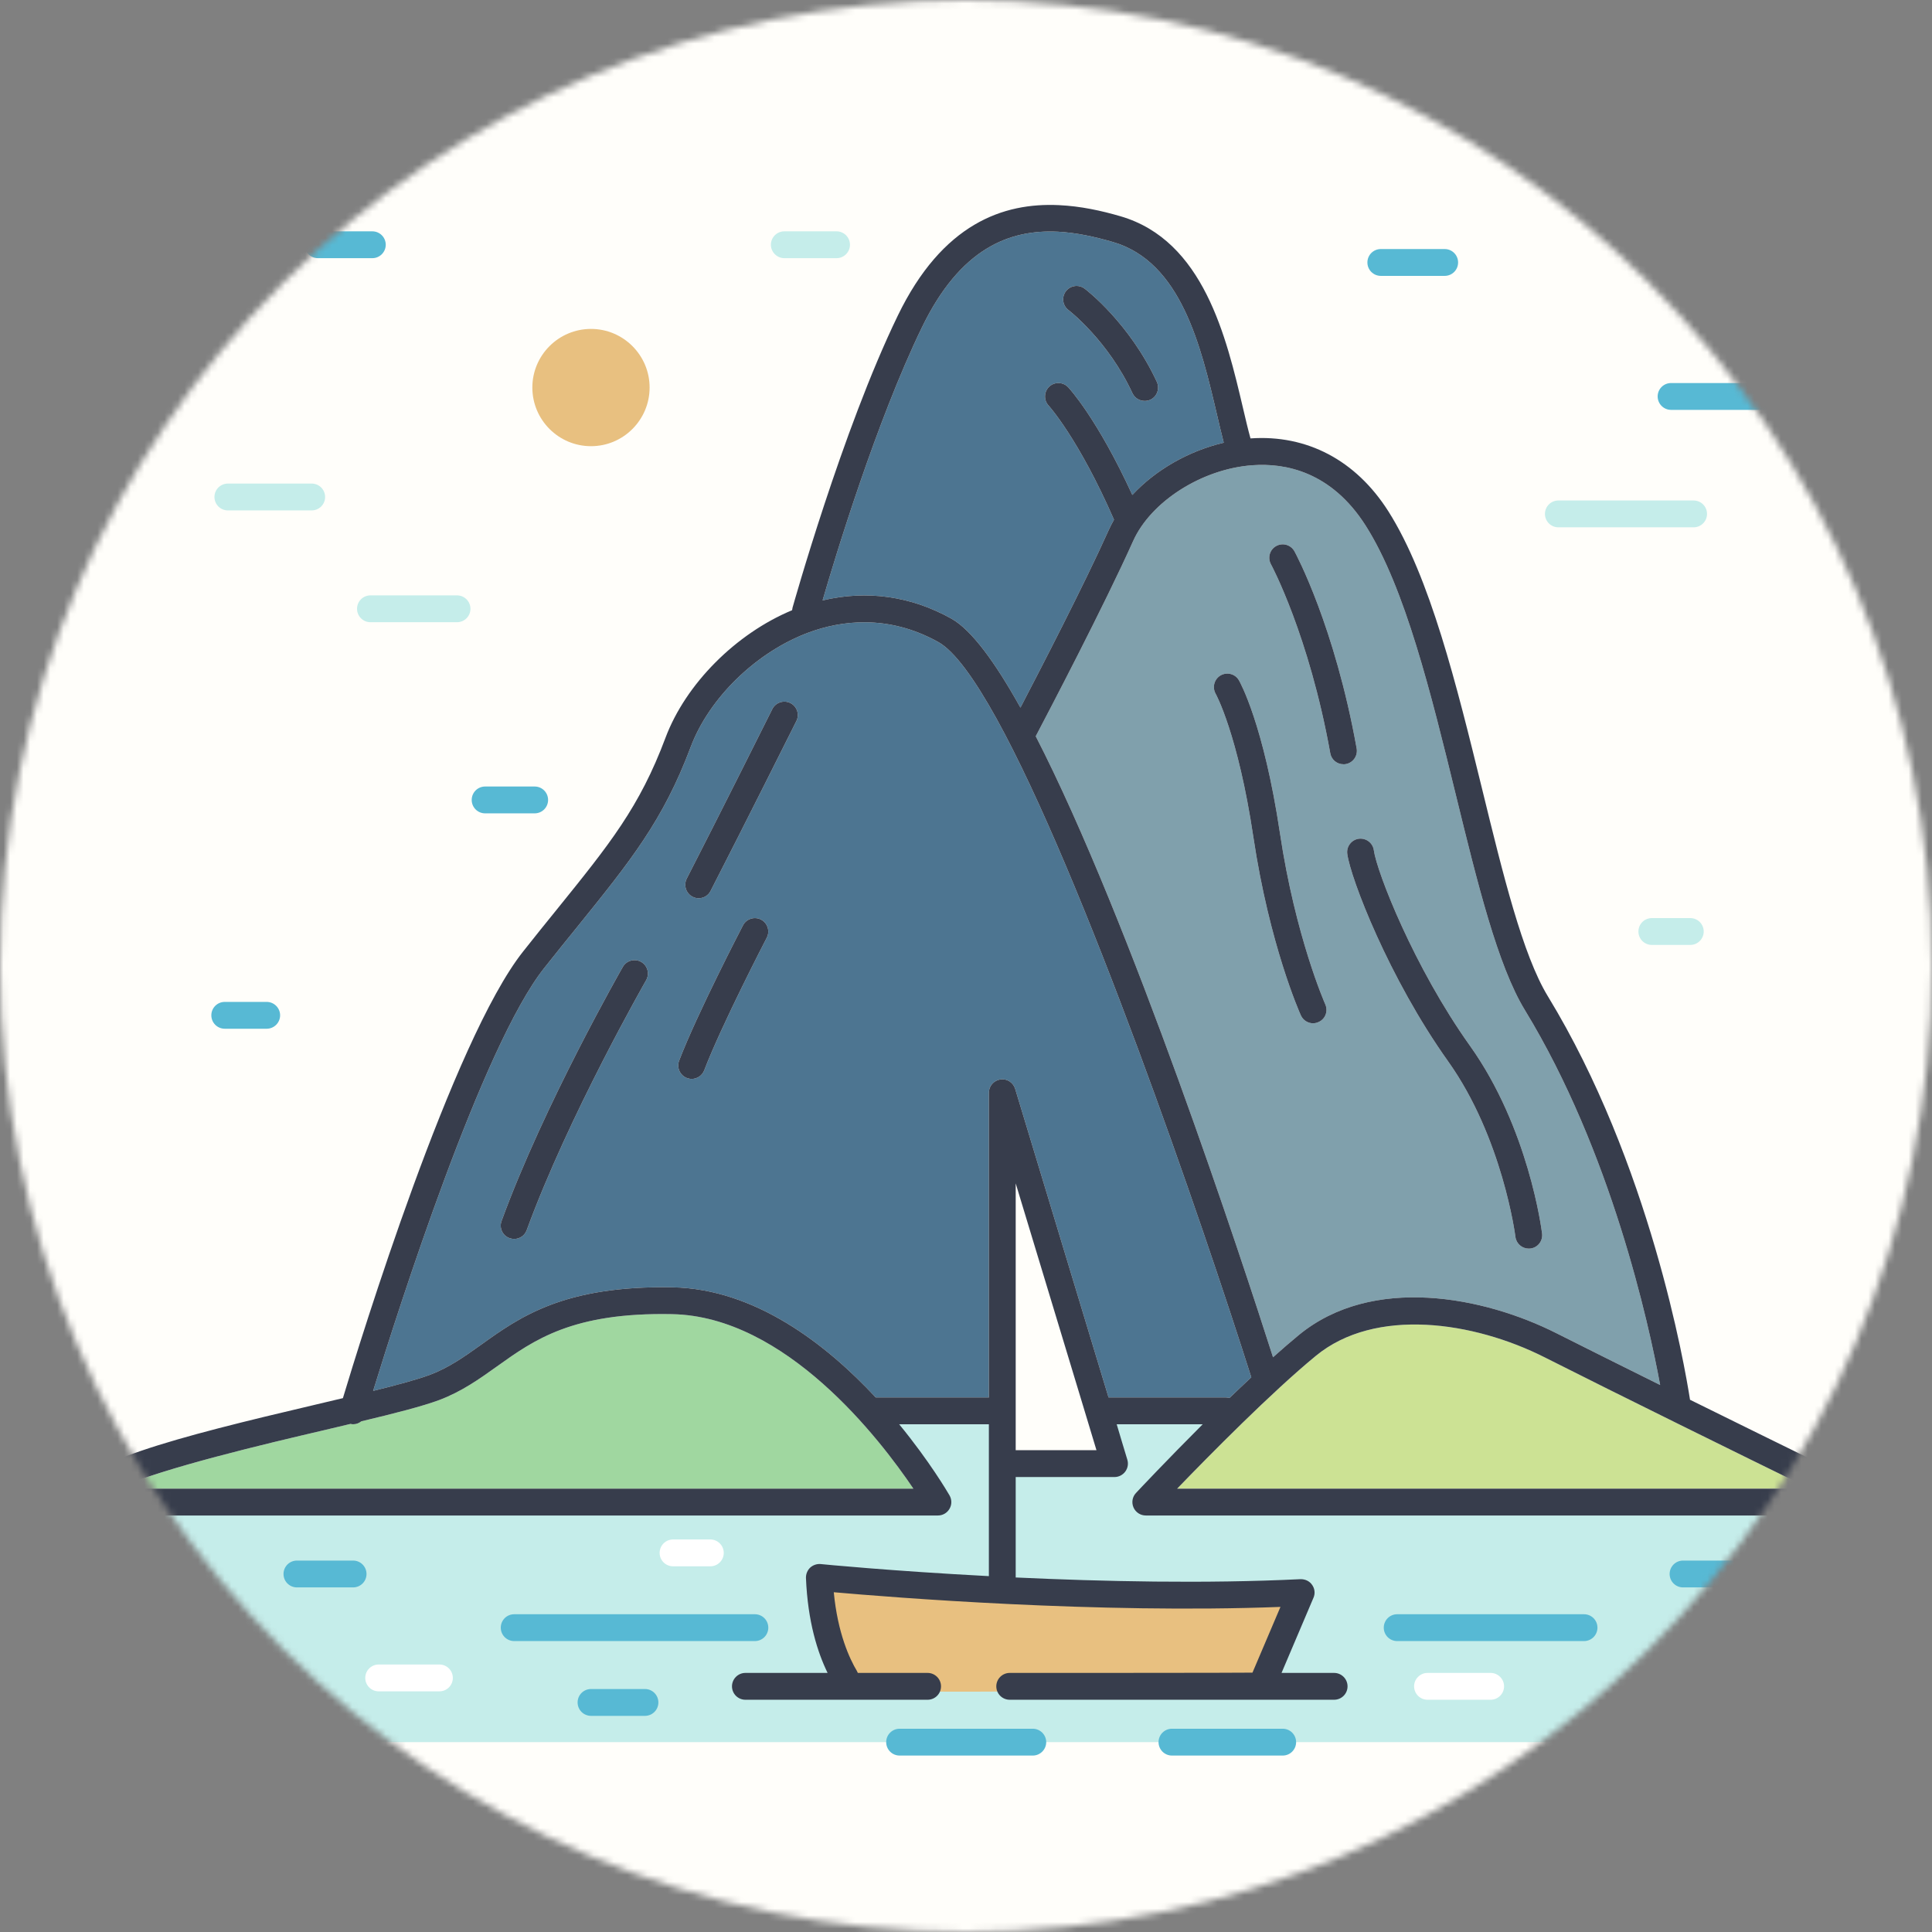 <svg width="288" height="288" viewBox="0 0 288 288" fill="none" xmlns="http://www.w3.org/2000/svg">
<rect x="0" y="0" width="288" height="288" fill="#808080" stroke="none"/>
<mask id="mask0_221:13941" style="mask-type:alpha" maskUnits="userSpaceOnUse" x="0" y="0" width="288" height="288">
<circle cx="144" cy="144" r="144" fill="#C4C4C4"/>
</mask>
<g mask="url(#mask0_221:13941)">
<path d="M2343.87 329.449H-392V-290H2343.87V329.449Z" fill="#FFFEFA"/>
<path d="M11.703 225.912V259.699H278.169V225.912H172.703L174.669 220L182.003 211.333L165.169 210.5L165.669 217.833L149.669 218L148.503 210.5H132.103L137.503 222.833L11.703 225.912Z" fill="#C5EDEA"/>
<path d="M121.076 234.632C121.076 234.632 124.669 250.893 126.669 251.78C128.669 252.667 186.529 251.78 186.529 251.78L193.209 238.333C193.209 238.333 142.859 239.48 121.076 234.632Z" fill="#E8C080"/>
<path d="M88.103 49.032C92.916 49.032 96.836 52.952 96.836 57.767C96.836 62.592 92.916 66.512 88.103 66.512C83.276 66.512 79.356 62.592 79.356 57.767C79.356 52.952 83.276 49.032 88.103 49.032Z" fill="#E8C080"/>
<path d="M171.476 59.592C172.476 59.125 172.903 57.94 172.449 56.925C168.396 48.192 161.969 43.232 161.689 43.032C160.809 42.365 159.556 42.539 158.889 43.419C158.223 44.299 158.396 45.553 159.276 46.22C159.329 46.259 165.183 50.767 168.809 58.607C169.156 59.339 169.876 59.767 170.636 59.767C170.916 59.767 171.196 59.713 171.476 59.592ZM181.396 61.739C181.743 63.22 182.076 64.645 182.423 65.993C177.156 67.232 172.236 70.072 168.796 73.78C163.609 62.472 159.423 57.925 159.236 57.727C158.476 56.925 157.209 56.887 156.409 57.632C155.609 58.393 155.569 59.66 156.316 60.459C156.356 60.512 160.769 65.352 166.063 77.472C165.783 77.965 165.516 78.472 165.289 78.979C161.609 87.179 155.156 99.645 152.116 105.487C148.343 98.713 144.823 93.899 141.823 92.22C135.783 88.845 129.209 87.94 122.623 89.5C124.529 82.94 130.649 62.792 137.436 48.792C143.116 37.06 150.423 34.179 157.703 34.539C160.463 34.685 163.223 35.299 165.889 36.072C176.063 39.019 179.023 51.619 181.396 61.739Z" fill="#4D7591"/>
<path d="M196.556 152.352C197.569 151.912 198.009 150.727 197.556 149.713C197.516 149.619 193.116 139.685 190.796 124.179C188.369 107.965 184.836 101.672 184.689 101.419C184.143 100.459 182.929 100.139 181.969 100.672C181.009 101.22 180.676 102.447 181.209 103.405C181.249 103.459 184.543 109.447 186.836 124.767C189.249 140.872 193.729 150.94 193.916 151.352C194.249 152.1 194.983 152.539 195.743 152.539C196.009 152.539 196.289 152.472 196.556 152.352ZM200.623 113.899C201.703 113.699 202.423 112.672 202.236 111.579C198.969 93.365 193.209 82.632 192.969 82.192C192.436 81.22 191.223 80.859 190.249 81.393C189.289 81.912 188.929 83.125 189.449 84.1C189.516 84.205 195.143 94.699 198.303 112.285C198.476 113.259 199.316 113.925 200.263 113.925C200.383 113.925 200.503 113.925 200.623 113.899ZM228.143 186.113C229.236 185.979 230.009 184.979 229.876 183.887C229.796 183.245 227.863 168.153 219.129 155.899C210.783 144.192 205.236 129.979 204.796 126.752C204.649 125.66 203.649 124.899 202.556 125.032C201.463 125.179 200.689 126.192 200.836 127.285C201.316 130.899 207.023 145.792 215.876 158.22C223.996 169.632 225.889 184.232 225.903 184.38C226.036 185.393 226.889 186.125 227.889 186.125C227.969 186.125 228.049 186.125 228.143 186.113ZM227.316 150.579C240.169 171.66 245.783 197.273 247.476 206.459C241.889 203.685 236.449 200.979 232.063 198.767C221.169 193.259 204.569 190.019 193.623 199.005C192.409 200.005 191.116 201.125 189.769 202.326C185.143 187.859 168.543 137.273 154.396 109.752C156.356 106.019 164.556 90.365 168.929 80.619C171.583 74.739 179.209 69.887 186.689 69.352C191.556 68.993 198.436 70.273 203.569 78.339C209.463 87.607 213.316 103.365 217.049 118.607C220.236 131.619 223.249 143.912 227.316 150.579Z" fill="#80A0AC"/>
<path d="M96.316 146.125C96.863 145.167 96.543 143.952 95.583 143.393C94.623 142.845 93.396 143.179 92.849 144.125C92.729 144.339 81.129 164.579 74.769 182.005C74.383 183.047 74.916 184.192 75.956 184.565C76.183 184.645 76.409 184.685 76.649 184.685C77.463 184.685 78.223 184.192 78.516 183.38C84.769 166.285 96.209 146.327 96.316 146.125ZM114.303 139.78C114.809 138.805 114.423 137.592 113.449 137.085C112.463 136.579 111.263 136.965 110.756 137.94C110.476 138.472 103.916 151.125 101.236 158.113C100.849 159.139 101.356 160.299 102.396 160.699C102.623 160.78 102.876 160.833 103.103 160.833C103.916 160.833 104.676 160.339 104.983 159.539C107.569 152.767 114.236 139.912 114.303 139.78ZM118.716 107.487C119.209 106.5 118.809 105.299 117.823 104.805C116.836 104.312 115.623 104.713 115.129 105.699C115.049 105.859 107.076 121.82 102.369 130.979C101.876 131.965 102.263 133.179 103.236 133.672C103.529 133.833 103.849 133.899 104.156 133.899C104.876 133.899 105.583 133.5 105.929 132.805C110.649 123.619 118.636 107.645 118.716 107.487ZM186.529 205.312C185.436 206.326 184.356 207.365 183.276 208.393C183.116 208.352 182.929 208.312 182.743 208.312H165.249L151.329 162.312C151.036 161.365 150.103 160.752 149.116 160.912C148.143 161.06 147.409 161.899 147.409 162.887V208.326C147.383 208.326 147.356 208.312 147.329 208.312H130.543C123.156 200.38 112.556 192.125 100.249 191.899C84.089 191.607 77.516 196.299 71.716 200.459C69.263 202.205 66.943 203.872 64.063 204.952C62.236 205.632 59.249 206.447 55.623 207.338C59.343 195.259 71.903 155.912 81.129 144.299C82.889 142.072 84.516 140.06 86.023 138.205C94.009 128.312 98.836 122.339 102.956 111.365C105.716 103.993 112.823 97.125 120.623 94.259C125.209 92.579 132.263 91.472 139.876 95.713C142.289 97.06 145.249 101.167 148.543 107.113C161.409 130.405 179.089 181.887 186.529 205.312Z" fill="#4D7591"/>
<path d="M269.809 221.912H175.476C180.303 216.912 189.556 207.525 196.169 202.1C205.023 194.833 219.663 196.979 230.263 202.338C241.516 208.019 259.556 216.899 269.809 221.912Z" fill="#CCE294"/>
<path d="M136.156 221.912H17.356C24.449 218.792 39.823 215.179 48.209 213.22C49.596 212.887 50.943 212.579 52.249 212.259C52.383 212.285 52.503 212.312 52.636 212.312C53.089 212.312 53.516 212.153 53.863 211.872C58.863 210.685 63.009 209.619 65.476 208.699C68.849 207.433 71.489 205.538 74.049 203.713C79.609 199.738 85.343 195.607 100.169 195.899C117.129 196.205 131.196 214.553 136.156 221.912Z" fill="#A0D7A0"/>
<path d="M249.103 61.099H264.503C265.609 61.099 266.503 60.192 266.503 59.099C266.503 57.993 265.609 57.099 264.503 57.099H249.103C247.996 57.099 247.103 57.993 247.103 59.099C247.103 60.192 247.996 61.099 249.103 61.099Z" fill="#57B9D4"/>
<path d="M260.863 232.632H250.889C249.783 232.632 248.889 233.525 248.889 234.632C248.889 235.738 249.783 236.632 250.889 236.632H260.863C261.956 236.632 262.863 235.738 262.863 234.632C262.863 233.525 261.956 232.632 260.863 232.632Z" fill="#57B9D4"/>
<path d="M232.303 78.607H252.463C253.569 78.607 254.463 77.712 254.463 76.607C254.463 75.5 253.569 74.607 252.463 74.607H232.303C231.196 74.607 230.303 75.5 230.303 76.607C230.303 77.712 231.196 78.607 232.303 78.607Z" fill="#C5EDEA"/>
<path d="M251.969 136.859H246.236C245.129 136.859 244.236 137.752 244.236 138.859C244.236 139.965 245.129 140.859 246.236 140.859H251.969C253.076 140.859 253.969 139.965 253.969 138.859C253.969 137.752 253.076 136.859 251.969 136.859Z" fill="#C5EDEA"/>
<path d="M236.129 240.632H208.276C207.169 240.632 206.276 241.525 206.276 242.632C206.276 243.738 207.169 244.632 208.276 244.632H236.129C237.236 244.632 238.129 243.738 238.129 242.632C238.129 241.525 237.236 240.632 236.129 240.632Z" fill="#57B9D4"/>
<path d="M222.209 249.379H212.796C211.703 249.379 210.796 250.285 210.796 251.379C210.796 252.485 211.703 253.379 212.796 253.379H222.209C223.303 253.379 224.209 252.485 224.209 251.379C224.209 250.285 223.303 249.379 222.209 249.379Z" fill="white"/>
<path d="M205.836 41.125H215.356C216.463 41.125 217.356 40.232 217.356 39.125C217.356 38.019 216.463 37.125 215.356 37.125H205.836C204.729 37.125 203.836 38.019 203.836 39.125C203.836 40.232 204.729 41.125 205.836 41.125Z" fill="#57B9D4"/>
<path d="M200.836 127.285C201.316 130.899 207.023 145.792 215.876 158.22C223.996 169.632 225.889 184.232 225.903 184.379C226.036 185.393 226.889 186.125 227.889 186.125C227.969 186.125 228.049 186.125 228.143 186.113C229.236 185.979 230.009 184.979 229.876 183.887C229.796 183.245 227.863 168.152 219.129 155.899C210.783 144.192 205.236 129.979 204.796 126.752C204.649 125.66 203.649 124.899 202.556 125.032C201.463 125.179 200.689 126.192 200.836 127.285Z" fill="#373D4C"/>
<path d="M198.303 112.285C198.476 113.259 199.316 113.925 200.263 113.925C200.383 113.925 200.503 113.925 200.623 113.899C201.703 113.699 202.423 112.672 202.236 111.579C198.969 93.365 193.209 82.632 192.969 82.192C192.436 81.22 191.223 80.859 190.249 81.393C189.289 81.912 188.929 83.125 189.449 84.099C189.516 84.205 195.143 94.699 198.303 112.285Z" fill="#373D4C"/>
<path d="M191.209 257.699H174.703C173.596 257.699 172.703 258.592 172.703 259.699C172.703 260.805 173.596 261.699 174.703 261.699H191.209C192.316 261.699 193.209 260.805 193.209 259.699C193.209 258.592 192.316 257.699 191.209 257.699Z" fill="#57B9D4"/>
<path d="M186.836 124.765C189.249 140.872 193.729 150.94 193.916 151.352C194.249 152.099 194.983 152.539 195.743 152.539C196.009 152.539 196.289 152.472 196.556 152.352C197.569 151.912 198.009 150.727 197.556 149.712C197.516 149.619 193.116 139.685 190.796 124.179C188.369 107.965 184.836 101.672 184.689 101.419C184.143 100.459 182.929 100.139 181.969 100.672C181.009 101.22 180.676 102.447 181.209 103.405C181.249 103.459 184.543 109.447 186.836 124.765Z" fill="#373D4C"/>
<path d="M159.276 46.22C159.329 46.259 165.183 50.765 168.809 58.607C169.156 59.339 169.876 59.765 170.636 59.765C170.916 59.765 171.196 59.712 171.476 59.592C172.476 59.125 172.903 57.94 172.449 56.925C168.396 48.192 161.969 43.232 161.689 43.032C160.809 42.365 159.556 42.539 158.889 43.419C158.223 44.299 158.396 45.553 159.276 46.22Z" fill="#373D4C"/>
<path d="M175.476 221.912C180.303 216.912 189.556 207.525 196.169 202.099C205.023 194.833 219.663 196.979 230.263 202.338C241.516 208.019 259.556 216.899 269.809 221.912H175.476ZM165.249 208.312L151.329 162.312C151.036 161.365 150.103 160.752 149.116 160.912C148.143 161.06 147.409 161.899 147.409 162.887V208.326C147.383 208.326 147.356 208.312 147.329 208.312H130.543C123.156 200.379 112.556 192.125 100.249 191.899C84.089 191.607 77.516 196.299 71.716 200.459C69.263 202.205 66.943 203.872 64.063 204.952C62.236 205.632 59.249 206.447 55.623 207.338C59.343 195.259 71.903 155.912 81.129 144.299C82.889 142.072 84.516 140.06 86.023 138.205C94.009 128.312 98.836 122.339 102.956 111.365C105.716 103.993 112.823 97.125 120.623 94.259C125.209 92.579 132.263 91.472 139.876 95.712C142.289 97.06 145.249 101.167 148.543 107.113C161.409 130.405 179.089 181.887 186.529 205.312C185.436 206.326 184.356 207.366 183.276 208.393C183.116 208.352 182.929 208.312 182.743 208.312H165.249ZM151.409 216.179V176.405L161.423 209.472L163.449 216.179H151.409ZM136.156 221.912H17.356C24.449 218.792 39.823 215.179 48.209 213.22C49.596 212.887 50.943 212.579 52.249 212.259C52.383 212.285 52.503 212.312 52.636 212.312C53.089 212.312 53.516 212.152 53.863 211.872C58.863 210.685 63.009 209.619 65.476 208.699C68.849 207.432 71.489 205.538 74.049 203.712C79.609 199.738 85.343 195.607 100.169 195.899C117.129 196.205 131.196 214.554 136.156 221.912ZM137.436 48.792C143.116 37.06 150.423 34.179 157.703 34.539C160.463 34.685 163.223 35.299 165.889 36.072C176.063 39.019 179.023 51.619 181.396 61.739C181.743 63.22 182.076 64.645 182.423 65.993C177.156 67.232 172.236 70.072 168.796 73.78C163.609 62.472 159.423 57.925 159.236 57.727C158.476 56.925 157.209 56.887 156.409 57.632C155.609 58.393 155.569 59.66 156.316 60.459C156.356 60.512 160.769 65.352 166.063 77.472C165.783 77.965 165.516 78.472 165.289 78.979C161.609 87.179 155.156 99.645 152.116 105.485C148.343 98.712 144.823 93.899 141.823 92.22C135.783 88.845 129.209 87.94 122.623 89.5C124.529 82.94 130.649 62.792 137.436 48.792ZM186.689 69.352C191.556 68.993 198.436 70.273 203.569 78.339C209.463 87.607 213.316 103.365 217.049 118.607C220.236 131.619 223.249 143.912 227.316 150.579C240.169 171.66 245.783 197.273 247.476 206.459C241.889 203.685 236.449 200.979 232.063 198.766C221.169 193.259 204.569 190.019 193.623 199.005C192.409 200.005 191.116 201.125 189.769 202.326C185.143 187.859 168.543 137.273 154.396 109.752C156.356 106.019 164.556 90.365 168.929 80.619C171.583 74.739 179.209 69.887 186.689 69.352ZM279.316 222.113C279.116 222.019 265.716 215.472 251.929 208.66C251.129 203.525 245.929 173.432 230.729 148.5C226.983 142.352 224.049 130.352 220.943 117.645C217.129 102.099 213.183 86.019 206.943 76.192C202.116 68.607 194.823 64.765 186.409 65.352C186.023 63.952 185.663 62.419 185.289 60.819C182.809 50.273 179.423 35.833 167.009 32.232C164.223 31.419 161.103 30.727 157.823 30.579C149.596 30.192 140.489 33.299 133.836 47.045C125.516 64.22 118.223 90.327 118.143 90.579C118.116 90.712 118.089 90.845 118.076 90.965C109.703 94.447 102.223 101.94 99.209 109.965C95.329 120.327 90.916 125.78 82.916 135.685C81.396 137.553 79.769 139.579 77.996 141.819C67.489 155.045 53.649 199.979 51.116 208.419C49.876 208.712 48.609 209.019 47.289 209.326C25.703 214.393 11.423 218.099 9.796 223.312C9.596 223.925 9.716 224.592 10.089 225.099C10.463 225.619 11.063 225.912 11.703 225.912H139.809C140.529 225.912 141.183 225.538 141.543 224.912C141.903 224.299 141.903 223.538 141.543 222.912C141.263 222.432 138.569 217.833 134.036 212.312H147.329C147.356 212.312 147.383 212.312 147.409 212.312V234.952C132.956 234.192 122.543 233.179 122.343 233.152C121.769 233.099 121.196 233.299 120.769 233.685C120.356 234.085 120.129 234.645 120.143 235.22C120.409 241.766 121.889 246.352 123.369 249.379H111.116C110.009 249.379 109.116 250.285 109.116 251.379C109.116 252.485 110.009 253.379 111.116 253.379H138.276C139.383 253.379 140.276 252.485 140.276 251.379C140.276 250.285 139.383 249.379 138.276 249.379H127.876C127.836 249.285 127.796 249.192 127.743 249.099C126.649 247.273 124.876 243.472 124.289 237.352C132.903 238.113 163.636 240.579 190.876 239.538L186.703 249.338C186.689 249.379 150.516 249.379 150.516 249.379C149.409 249.379 148.516 250.285 148.516 251.379C148.516 252.485 149.409 253.379 150.516 253.379H198.876C199.983 253.379 200.876 252.485 200.876 251.379C200.876 250.285 199.983 249.379 198.876 249.379H191.036L195.796 238.179C196.076 237.554 195.996 236.819 195.596 236.259C195.209 235.685 194.556 235.393 193.863 235.405C179.716 236.099 164.289 235.752 151.409 235.152V220.179H166.143C166.769 220.179 167.369 219.872 167.743 219.366C168.116 218.859 168.236 218.205 168.049 217.592L167.276 215.032L166.463 212.312H179.289C173.943 217.66 169.663 222.205 169.343 222.554C168.796 223.125 168.649 223.979 168.969 224.712C169.289 225.447 170.009 225.912 170.809 225.912H278.449C279.369 225.912 280.183 225.273 280.396 224.366C280.596 223.459 280.156 222.525 279.316 222.113Z" fill="#373D4C"/>
<path d="M153.956 257.699H134.103C132.996 257.699 132.103 258.592 132.103 259.699C132.103 260.805 132.996 261.699 134.103 261.699H153.956C155.049 261.699 155.956 260.805 155.956 259.699C155.956 258.592 155.049 257.699 153.956 257.699Z" fill="#57B9D4"/>
<path d="M116.916 38.485H124.703C125.809 38.485 126.703 37.579 126.703 36.485C126.703 35.379 125.809 34.485 124.703 34.485H116.916C115.823 34.485 114.916 35.379 114.916 36.485C114.916 37.579 115.823 38.485 116.916 38.485Z" fill="#C5EDEA"/>
<path d="M114.529 242.632C114.529 241.525 113.636 240.632 112.529 240.632H76.649C75.543 240.632 74.649 241.525 74.649 242.632C74.649 243.738 75.543 244.632 76.649 244.632H112.529C113.636 244.632 114.529 243.738 114.529 242.632Z" fill="#57B9D4"/>
<path d="M113.449 137.085C112.463 136.579 111.263 136.965 110.756 137.94C110.476 138.472 103.916 151.125 101.236 158.113C100.849 159.139 101.356 160.299 102.396 160.699C102.623 160.78 102.876 160.833 103.103 160.833C103.916 160.833 104.676 160.339 104.983 159.539C107.569 152.765 114.236 139.912 114.303 139.78C114.809 138.805 114.423 137.592 113.449 137.085Z" fill="#373D4C"/>
<path d="M117.823 104.805C116.836 104.312 115.623 104.712 115.129 105.699C115.049 105.859 107.076 121.819 102.369 130.979C101.876 131.965 102.263 133.179 103.236 133.672C103.529 133.833 103.849 133.899 104.156 133.899C104.876 133.899 105.583 133.5 105.929 132.805C110.649 123.619 118.636 107.645 118.716 107.485C119.209 106.5 118.809 105.299 117.823 104.805Z" fill="#373D4C"/>
<path d="M105.889 233.485C106.996 233.485 107.889 232.592 107.889 231.485C107.889 230.393 106.996 229.485 105.889 229.485H100.329C99.223 229.485 98.329 230.393 98.329 231.485C98.329 232.592 99.223 233.485 100.329 233.485H105.889Z" fill="white"/>
<path d="M96.143 251.78H88.103C86.996 251.78 86.103 252.672 86.103 253.78C86.103 254.887 86.996 255.78 88.103 255.78H96.143C97.249 255.78 98.143 254.887 98.143 253.78C98.143 252.672 97.249 251.78 96.143 251.78Z" fill="#57B9D4"/>
<path d="M72.316 121.245H79.703C80.809 121.245 81.703 120.352 81.703 119.245C81.703 118.139 80.809 117.245 79.703 117.245H72.316C71.209 117.245 70.316 118.139 70.316 119.245C70.316 120.352 71.209 121.245 72.316 121.245Z" fill="#57B9D4"/>
<path d="M95.583 143.393C94.623 142.845 93.396 143.179 92.849 144.125C92.729 144.339 81.129 164.579 74.769 182.005C74.383 183.045 74.916 184.192 75.956 184.565C76.183 184.645 76.409 184.685 76.649 184.685C77.463 184.685 78.223 184.192 78.516 183.379C84.769 166.285 96.209 146.327 96.316 146.125C96.863 145.167 96.543 143.952 95.583 143.393Z" fill="#373D4C"/>
<path d="M53.223 90.752C53.223 91.859 54.116 92.752 55.223 92.752H68.129C69.236 92.752 70.129 91.859 70.129 90.752C70.129 89.645 69.236 88.752 68.129 88.752H55.223C54.116 88.752 53.223 89.645 53.223 90.752Z" fill="#C5EDEA"/>
<path d="M65.503 248.125H56.449C55.343 248.125 54.449 249.019 54.449 250.125C54.449 251.232 55.343 252.125 56.449 252.125H65.503C66.609 252.125 67.503 251.232 67.503 250.125C67.503 249.019 66.609 248.125 65.503 248.125Z" fill="white"/>
<path d="M47.396 38.485H55.503C56.609 38.485 57.503 37.579 57.503 36.485C57.503 35.379 56.609 34.485 55.503 34.485H47.396C46.289 34.485 45.396 35.379 45.396 36.485C45.396 37.579 46.289 38.485 47.396 38.485Z" fill="#57B9D4"/>
<path d="M52.636 232.632H44.263C43.156 232.632 42.263 233.525 42.263 234.632C42.263 235.738 43.156 236.632 44.263 236.632H52.636C53.743 236.632 54.636 235.738 54.636 234.632C54.636 233.525 53.743 232.632 52.636 232.632Z" fill="#57B9D4"/>
<path d="M33.969 76.085H46.463C47.569 76.085 48.463 75.192 48.463 74.085C48.463 72.979 47.569 72.085 46.463 72.085H33.969C32.863 72.085 31.969 72.979 31.969 74.085C31.969 75.192 32.863 76.085 33.969 76.085Z" fill="#C5EDEA"/>
<path d="M33.503 153.352H39.756C40.849 153.352 41.756 152.459 41.756 151.352C41.756 150.245 40.849 149.352 39.756 149.352H33.503C32.396 149.352 31.503 150.245 31.503 151.352C31.503 152.459 32.396 153.352 33.503 153.352Z" fill="#57B9D4"/>
</g>
</svg>
